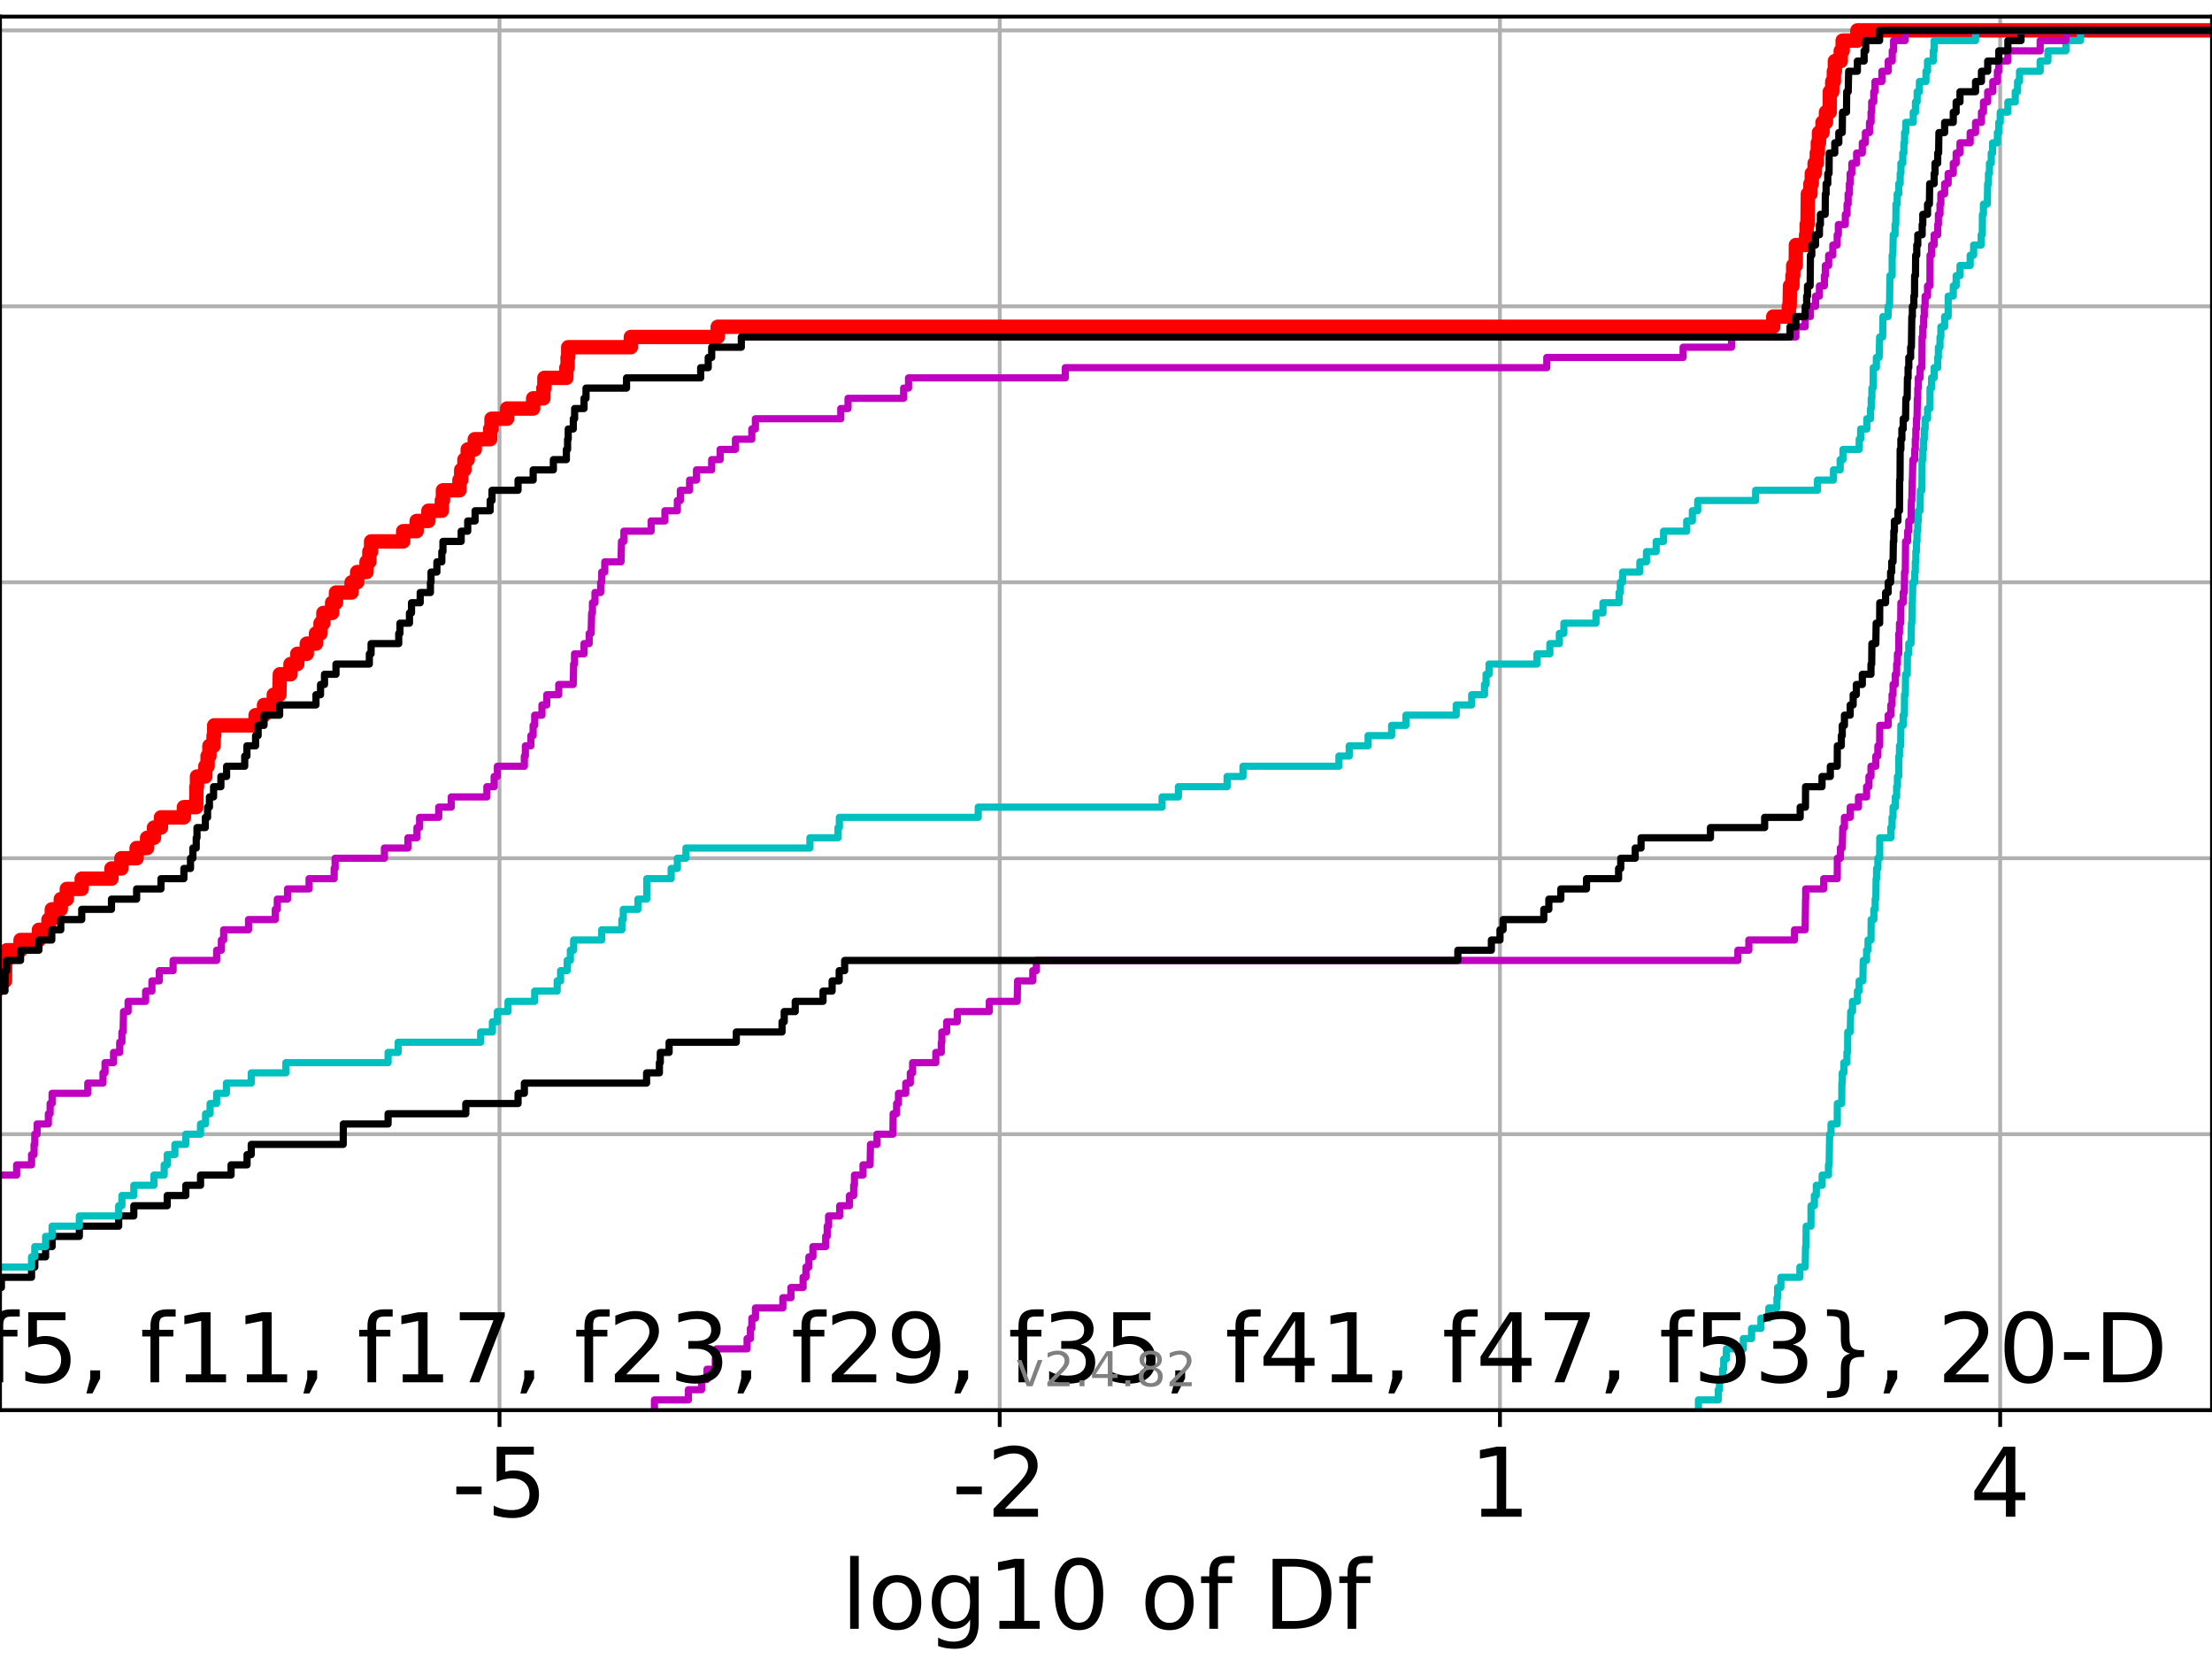 <?xml version="1.0" encoding="utf-8" standalone="no"?>
<!DOCTYPE svg PUBLIC "-//W3C//DTD SVG 1.1//EN"
  "http://www.w3.org/Graphics/SVG/1.1/DTD/svg11.dtd">
<!-- Created with matplotlib (https://matplotlib.org/) -->
<svg height="345.6pt" version="1.1" viewBox="0 0 460.8 345.6" width="460.8pt" xmlns="http://www.w3.org/2000/svg" xmlns:xlink="http://www.w3.org/1999/xlink">
 <defs>
  <style type="text/css">*{stroke-linecap:butt;stroke-linejoin:round;}</style>
 </defs>
 <g id="figure_1">
  <g id="patch_1">
   <path d="M 0 345.6 
L 460.8 345.6 
L 460.8 0 
L 0 0 
z
" style="fill:#ffffff;"/>
  </g>
  <g id="axes_1">
   <g id="patch_2">
    <path d="M 0 293.76 
L 460.8 293.76 
L 460.8 3.456 
L 0 3.456 
z
" style="fill:#ffffff;"/>
   </g>
   <g id="matplotlib.axis_1">
    <g id="xtick_1">
     <g id="line2d_1">
      <path clip-path="url(#pd266345eea)" d="M 104.055 293.76 
L 104.055 3.456 
" style="fill:none;stroke:#b0b0b0;stroke-linecap:square;stroke-width:0.8;"/>
     </g>
     <g id="line2d_2">
      <defs>
       <path d="M 0 0 
L 0 3.5 
" id="m2744ef67ac" style="stroke:#000000;stroke-width:0.8;"/>
      </defs>
      <g>
       <use style="stroke:#000000;stroke-width:0.8;" x="104.055" xlink:href="#m2744ef67ac" y="293.76"/>
      </g>
     </g>
     <g id="text_1">
      <!-- -5 -->
      <g transform="translate(94.085 315.957)scale(0.2 -0.2)">
       <defs>
        <path d="M 4.891 31.391 
L 31.203 31.391 
L 31.203 23.391 
L 4.891 23.391 
z
" id="DejaVuSans-45"/>
        <path d="M 10.797 72.906 
L 49.516 72.906 
L 49.516 64.594 
L 19.828 64.594 
L 19.828 46.734 
Q 21.969 47.469 24.109 47.828 
Q 26.266 48.188 28.422 48.188 
Q 40.625 48.188 47.75 41.5 
Q 54.891 34.812 54.891 23.391 
Q 54.891 11.625 47.562 5.094 
Q 40.234 -1.422 26.906 -1.422 
Q 22.312 -1.422 17.547 -0.641 
Q 12.797 0.141 7.719 1.703 
L 7.719 11.625 
Q 12.109 9.234 16.797 8.062 
Q 21.484 6.891 26.703 6.891 
Q 35.156 6.891 40.078 11.328 
Q 45.016 15.766 45.016 23.391 
Q 45.016 31 40.078 35.438 
Q 35.156 39.891 26.703 39.891 
Q 22.75 39.891 18.812 39.016 
Q 14.891 38.141 10.797 36.281 
z
" id="DejaVuSans-53"/>
       </defs>
       <use xlink:href="#DejaVuSans-45"/>
       <use x="36.084" xlink:href="#DejaVuSans-53"/>
      </g>
     </g>
    </g>
    <g id="xtick_2">
     <g id="line2d_3">
      <path clip-path="url(#pd266345eea)" d="M 208.261 293.76 
L 208.261 3.456 
" style="fill:none;stroke:#b0b0b0;stroke-linecap:square;stroke-width:0.8;"/>
     </g>
     <g id="line2d_4">
      <g>
       <use style="stroke:#000000;stroke-width:0.8;" x="208.261" xlink:href="#m2744ef67ac" y="293.76"/>
      </g>
     </g>
     <g id="text_2">
      <!-- -2 -->
      <g transform="translate(198.29 315.957)scale(0.2 -0.2)">
       <defs>
        <path d="M 19.188 8.297 
L 53.609 8.297 
L 53.609 0 
L 7.328 0 
L 7.328 8.297 
Q 12.938 14.109 22.625 23.891 
Q 32.328 33.688 34.812 36.531 
Q 39.547 41.844 41.422 45.531 
Q 43.312 49.219 43.312 52.781 
Q 43.312 58.594 39.234 62.25 
Q 35.156 65.922 28.609 65.922 
Q 23.969 65.922 18.812 64.312 
Q 13.672 62.703 7.812 59.422 
L 7.812 69.391 
Q 13.766 71.781 18.938 73 
Q 24.125 74.219 28.422 74.219 
Q 39.75 74.219 46.484 68.547 
Q 53.219 62.891 53.219 53.422 
Q 53.219 48.922 51.531 44.891 
Q 49.859 40.875 45.406 35.406 
Q 44.188 33.984 37.641 27.219 
Q 31.109 20.453 19.188 8.297 
z
" id="DejaVuSans-50"/>
       </defs>
       <use xlink:href="#DejaVuSans-45"/>
       <use x="36.084" xlink:href="#DejaVuSans-50"/>
      </g>
     </g>
    </g>
    <g id="xtick_3">
     <g id="line2d_5">
      <path clip-path="url(#pd266345eea)" d="M 312.466 293.76 
L 312.466 3.456 
" style="fill:none;stroke:#b0b0b0;stroke-linecap:square;stroke-width:0.8;"/>
     </g>
     <g id="line2d_6">
      <g>
       <use style="stroke:#000000;stroke-width:0.8;" x="312.466" xlink:href="#m2744ef67ac" y="293.76"/>
      </g>
     </g>
     <g id="text_3">
      <!-- 1 -->
      <g transform="translate(306.103 315.957)scale(0.2 -0.2)">
       <defs>
        <path d="M 12.406 8.297 
L 28.516 8.297 
L 28.516 63.922 
L 10.984 60.406 
L 10.984 69.391 
L 28.422 72.906 
L 38.281 72.906 
L 38.281 8.297 
L 54.391 8.297 
L 54.391 0 
L 12.406 0 
z
" id="DejaVuSans-49"/>
       </defs>
       <use xlink:href="#DejaVuSans-49"/>
      </g>
     </g>
    </g>
    <g id="xtick_4">
     <g id="line2d_7">
      <path clip-path="url(#pd266345eea)" d="M 416.671 293.76 
L 416.671 3.456 
" style="fill:none;stroke:#b0b0b0;stroke-linecap:square;stroke-width:0.8;"/>
     </g>
     <g id="line2d_8">
      <g>
       <use style="stroke:#000000;stroke-width:0.8;" x="416.671" xlink:href="#m2744ef67ac" y="293.76"/>
      </g>
     </g>
     <g id="text_4">
      <!-- 4 -->
      <g transform="translate(410.309 315.957)scale(0.2 -0.2)">
       <defs>
        <path d="M 37.797 64.312 
L 12.891 25.391 
L 37.797 25.391 
z
M 35.203 72.906 
L 47.609 72.906 
L 47.609 25.391 
L 58.016 25.391 
L 58.016 17.188 
L 47.609 17.188 
L 47.609 0 
L 37.797 0 
L 37.797 17.188 
L 4.891 17.188 
L 4.891 26.703 
z
" id="DejaVuSans-52"/>
       </defs>
       <use xlink:href="#DejaVuSans-52"/>
      </g>
     </g>
    </g>
    <g id="text_5">
     <!-- log10 of Df -->
     <g transform="translate(175.214 339.313)scale(0.2 -0.2)">
      <defs>
       <path d="M 9.422 75.984 
L 18.406 75.984 
L 18.406 0 
L 9.422 0 
z
" id="DejaVuSans-108"/>
       <path d="M 30.609 48.391 
Q 23.391 48.391 19.188 42.75 
Q 14.984 37.109 14.984 27.297 
Q 14.984 17.484 19.156 11.844 
Q 23.344 6.203 30.609 6.203 
Q 37.797 6.203 41.984 11.859 
Q 46.188 17.531 46.188 27.297 
Q 46.188 37.016 41.984 42.703 
Q 37.797 48.391 30.609 48.391 
z
M 30.609 56 
Q 42.328 56 49.016 48.375 
Q 55.719 40.766 55.719 27.297 
Q 55.719 13.875 49.016 6.219 
Q 42.328 -1.422 30.609 -1.422 
Q 18.844 -1.422 12.172 6.219 
Q 5.516 13.875 5.516 27.297 
Q 5.516 40.766 12.172 48.375 
Q 18.844 56 30.609 56 
z
" id="DejaVuSans-111"/>
       <path d="M 45.406 27.984 
Q 45.406 37.75 41.375 43.109 
Q 37.359 48.484 30.078 48.484 
Q 22.859 48.484 18.828 43.109 
Q 14.797 37.75 14.797 27.984 
Q 14.797 18.266 18.828 12.891 
Q 22.859 7.516 30.078 7.516 
Q 37.359 7.516 41.375 12.891 
Q 45.406 18.266 45.406 27.984 
z
M 54.391 6.781 
Q 54.391 -7.172 48.188 -13.984 
Q 42 -20.797 29.203 -20.797 
Q 24.469 -20.797 20.266 -20.094 
Q 16.062 -19.391 12.109 -17.922 
L 12.109 -9.188 
Q 16.062 -11.328 19.922 -12.344 
Q 23.781 -13.375 27.781 -13.375 
Q 36.625 -13.375 41.016 -8.766 
Q 45.406 -4.156 45.406 5.172 
L 45.406 9.625 
Q 42.625 4.781 38.281 2.391 
Q 33.938 0 27.875 0 
Q 17.828 0 11.672 7.656 
Q 5.516 15.328 5.516 27.984 
Q 5.516 40.672 11.672 48.328 
Q 17.828 56 27.875 56 
Q 33.938 56 38.281 53.609 
Q 42.625 51.219 45.406 46.391 
L 45.406 54.688 
L 54.391 54.688 
z
" id="DejaVuSans-103"/>
       <path d="M 31.781 66.406 
Q 24.172 66.406 20.328 58.906 
Q 16.5 51.422 16.5 36.375 
Q 16.5 21.391 20.328 13.891 
Q 24.172 6.391 31.781 6.391 
Q 39.453 6.391 43.281 13.891 
Q 47.125 21.391 47.125 36.375 
Q 47.125 51.422 43.281 58.906 
Q 39.453 66.406 31.781 66.406 
z
M 31.781 74.219 
Q 44.047 74.219 50.516 64.516 
Q 56.984 54.828 56.984 36.375 
Q 56.984 17.969 50.516 8.266 
Q 44.047 -1.422 31.781 -1.422 
Q 19.531 -1.422 13.062 8.266 
Q 6.594 17.969 6.594 36.375 
Q 6.594 54.828 13.062 64.516 
Q 19.531 74.219 31.781 74.219 
z
" id="DejaVuSans-48"/>
       <path id="DejaVuSans-32"/>
       <path d="M 37.109 75.984 
L 37.109 68.5 
L 28.516 68.5 
Q 23.688 68.5 21.797 66.547 
Q 19.922 64.594 19.922 59.516 
L 19.922 54.688 
L 34.719 54.688 
L 34.719 47.703 
L 19.922 47.703 
L 19.922 0 
L 10.891 0 
L 10.891 47.703 
L 2.297 47.703 
L 2.297 54.688 
L 10.891 54.688 
L 10.891 58.5 
Q 10.891 67.625 15.141 71.797 
Q 19.391 75.984 28.609 75.984 
z
" id="DejaVuSans-102"/>
       <path d="M 19.672 64.797 
L 19.672 8.109 
L 31.594 8.109 
Q 46.688 8.109 53.688 14.938 
Q 60.688 21.781 60.688 36.531 
Q 60.688 51.172 53.688 57.984 
Q 46.688 64.797 31.594 64.797 
z
M 9.812 72.906 
L 30.078 72.906 
Q 51.266 72.906 61.172 64.094 
Q 71.094 55.281 71.094 36.531 
Q 71.094 17.672 61.125 8.828 
Q 51.172 0 30.078 0 
L 9.812 0 
z
" id="DejaVuSans-68"/>
      </defs>
      <use xlink:href="#DejaVuSans-108"/>
      <use x="27.783" xlink:href="#DejaVuSans-111"/>
      <use x="88.965" xlink:href="#DejaVuSans-103"/>
      <use x="152.441" xlink:href="#DejaVuSans-49"/>
      <use x="216.064" xlink:href="#DejaVuSans-48"/>
      <use x="279.688" xlink:href="#DejaVuSans-32"/>
      <use x="311.475" xlink:href="#DejaVuSans-111"/>
      <use x="372.656" xlink:href="#DejaVuSans-102"/>
      <use x="407.861" xlink:href="#DejaVuSans-32"/>
      <use x="439.648" xlink:href="#DejaVuSans-68"/>
      <use x="516.65" xlink:href="#DejaVuSans-102"/>
     </g>
    </g>
   </g>
   <g id="matplotlib.axis_2">
    <g id="ytick_1">
     <g id="line2d_9">
      <path clip-path="url(#pd266345eea)" d="M 0 293.76 
L 460.8 293.76 
" style="fill:none;stroke:#b0b0b0;stroke-linecap:square;stroke-width:0.8;"/>
     </g>
     <g id="line2d_10">
      <defs>
       <path d="M 0 0 
L -3.5 0 
" id="m5ca400921c" style="stroke:#000000;stroke-width:0.8;"/>
      </defs>
      <g>
       <use style="stroke:#000000;stroke-width:0.8;" x="0" xlink:href="#m5ca400921c" y="293.76"/>
      </g>
     </g>
    </g>
    <g id="ytick_2">
     <g id="line2d_11">
      <path clip-path="url(#pd266345eea)" d="M 0 236.274 
L 460.8 236.274 
" style="fill:none;stroke:#b0b0b0;stroke-linecap:square;stroke-width:0.8;"/>
     </g>
     <g id="line2d_12">
      <g>
       <use style="stroke:#000000;stroke-width:0.8;" x="0" xlink:href="#m5ca400921c" y="236.274"/>
      </g>
     </g>
    </g>
    <g id="ytick_3">
     <g id="line2d_13">
      <path clip-path="url(#pd266345eea)" d="M 0 178.788 
L 460.8 178.788 
" style="fill:none;stroke:#b0b0b0;stroke-linecap:square;stroke-width:0.8;"/>
     </g>
     <g id="line2d_14">
      <g>
       <use style="stroke:#000000;stroke-width:0.8;" x="0" xlink:href="#m5ca400921c" y="178.788"/>
      </g>
     </g>
    </g>
    <g id="ytick_4">
     <g id="line2d_15">
      <path clip-path="url(#pd266345eea)" d="M 0 121.302 
L 460.8 121.302 
" style="fill:none;stroke:#b0b0b0;stroke-linecap:square;stroke-width:0.8;"/>
     </g>
     <g id="line2d_16">
      <g>
       <use style="stroke:#000000;stroke-width:0.8;" x="0" xlink:href="#m5ca400921c" y="121.302"/>
      </g>
     </g>
    </g>
    <g id="ytick_5">
     <g id="line2d_17">
      <path clip-path="url(#pd266345eea)" d="M 0 63.816 
L 460.8 63.816 
" style="fill:none;stroke:#b0b0b0;stroke-linecap:square;stroke-width:0.8;"/>
     </g>
     <g id="line2d_18">
      <g>
       <use style="stroke:#000000;stroke-width:0.8;" x="0" xlink:href="#m5ca400921c" y="63.816"/>
      </g>
     </g>
    </g>
    <g id="ytick_6">
     <g id="line2d_19">
      <path clip-path="url(#pd266345eea)" d="M 0 6.33 
L 460.8 6.33 
" style="fill:none;stroke:#b0b0b0;stroke-linecap:square;stroke-width:0.8;"/>
     </g>
     <g id="line2d_20">
      <g>
       <use style="stroke:#000000;stroke-width:0.8;" x="0" xlink:href="#m5ca400921c" y="6.33"/>
      </g>
     </g>
    </g>
   </g>
   <g id="line2d_21">
    <path clip-path="url(#pd266345eea)" d="M -1 206.467 
L -0.759 206.467 
L -0.759 204.337 
L 1.037 204.337 
L 1.087 200.079 
L 1.412 200.079 
L 1.412 197.95 
L 4.282 197.95 
L 4.282 195.821 
L 8.111 195.821 
L 8.111 193.692 
L 10.102 193.692 
L 10.102 191.563 
L 10.789 191.563 
L 10.789 189.434 
L 12.661 189.434 
L 12.661 187.305 
L 13.921 187.305 
L 13.921 185.175 
L 17.026 185.175 
L 17.026 183.046 
L 23.225 183.046 
L 23.225 180.917 
L 25.285 180.917 
L 25.285 178.788 
L 28.46 178.788 
L 28.46 176.659 
L 30.647 176.659 
L 30.647 174.53 
L 32.074 174.53 
L 32.074 172.401 
L 33.537 172.401 
L 33.537 170.272 
L 38.307 170.272 
L 38.307 168.143 
L 40.879 168.143 
L 40.918 163.884 
L 41.037 163.884 
L 41.037 161.755 
L 42.771 161.755 
L 42.771 159.626 
L 43.243 159.626 
L 43.243 157.497 
L 43.628 157.497 
L 43.628 155.368 
L 44.492 155.368 
L 44.492 153.239 
L 44.623 153.239 
L 44.623 151.11 
L 53.242 151.11 
L 53.242 148.981 
L 55.005 148.981 
L 55.005 146.851 
L 57.032 146.851 
L 57.032 144.722 
L 58.205 144.722 
L 58.295 140.464 
L 60.515 140.464 
L 60.515 138.335 
L 61.929 138.335 
L 61.929 136.206 
L 63.907 136.206 
L 63.907 134.077 
L 65.824 134.077 
L 65.824 131.948 
L 66.774 131.948 
L 66.774 129.819 
L 67.364 129.819 
L 67.364 127.69 
L 69.186 127.69 
L 69.186 125.56 
L 69.992 125.56 
L 69.992 123.431 
L 73.242 123.431 
L 73.242 121.302 
L 74.406 121.302 
L 74.406 119.173 
L 76.355 119.173 
L 76.355 117.044 
L 76.942 117.044 
L 76.942 114.915 
L 77.304 114.915 
L 77.304 112.786 
L 83.989 112.786 
L 83.989 110.657 
L 86.795 110.657 
L 86.795 108.528 
L 89.243 108.528 
L 89.243 106.398 
L 92.041 106.398 
L 92.041 104.269 
L 92.274 104.269 
L 92.274 102.14 
L 95.706 102.14 
L 95.706 100.011 
L 96.073 100.011 
L 96.073 97.882 
L 96.746 97.882 
L 96.746 95.753 
L 97.434 95.753 
L 97.434 93.624 
L 98.903 93.624 
L 98.903 91.495 
L 102.111 91.495 
L 102.111 89.366 
L 102.388 89.366 
L 102.388 87.236 
L 105.631 87.236 
L 105.631 85.107 
L 111.069 85.107 
L 111.069 82.978 
L 113.2 82.978 
L 113.2 80.849 
L 113.405 80.849 
L 113.405 78.72 
L 117.986 78.72 
L 117.986 76.591 
L 118.24 76.591 
L 118.24 74.462 
L 118.373 74.462 
L 118.373 72.333 
L 131.421 72.333 
L 131.421 70.204 
L 149.522 70.204 
L 149.522 68.074 
L 369.405 68.074 
L 369.405 65.945 
L 372.65 65.945 
L 372.65 63.816 
L 372.814 63.816 
L 372.888 59.558 
L 373.402 59.558 
L 373.402 57.429 
L 373.558 57.429 
L 373.558 55.3 
L 374.09 55.3 
L 374.119 51.042 
L 376.241 51.042 
L 376.241 48.912 
L 376.364 48.912 
L 376.364 46.783 
L 376.538 46.783 
L 376.613 40.396 
L 377.149 40.396 
L 377.149 38.267 
L 377.428 38.267 
L 377.428 36.138 
L 378.02 36.138 
L 378.02 34.009 
L 378.471 34.009 
L 378.471 31.88 
L 378.687 31.88 
L 378.687 29.75 
L 378.926 29.75 
L 378.926 27.621 
L 379.661 27.621 
L 379.661 25.492 
L 380.383 25.492 
L 380.383 23.363 
L 381.156 23.363 
L 381.185 19.105 
L 381.694 19.105 
L 381.694 16.976 
L 382.029 16.976 
L 382.029 14.847 
L 382.243 14.847 
L 382.243 12.718 
L 383.461 12.718 
L 383.461 10.589 
L 383.86 10.589 
L 383.86 8.459 
L 386.927 8.459 
L 386.927 6.33 
L 386.927 6.33 
L 460.8 6.33 
L 460.8 6.33 
" style="fill:none;stroke:#ff0000;stroke-linecap:square;stroke-width:3;"/>
   </g>
   <g id="line2d_22">
    <path clip-path="url(#pd266345eea)" d="M 353.818 293.76 
L 353.818 291.631 
L 357.953 291.631 
L 357.953 289.502 
L 358.208 289.502 
L 358.208 287.373 
L 358.85 287.373 
L 358.85 285.244 
L 359.083 285.244 
L 359.083 283.114 
L 359.632 283.114 
L 359.632 280.985 
L 363.171 280.985 
L 363.171 278.856 
L 364.893 278.856 
L 364.893 276.727 
L 366.836 276.727 
L 366.836 274.598 
L 368.476 274.598 
L 368.476 272.469 
L 370.171 272.469 
L 370.171 270.34 
L 370.314 270.34 
L 370.314 268.211 
L 370.988 268.211 
L 370.988 266.082 
L 374.951 266.082 
L 374.951 263.952 
L 376.048 263.952 
L 376.132 259.694 
L 376.213 259.694 
L 376.261 255.436 
L 377.251 255.436 
L 377.276 251.178 
L 377.966 251.178 
L 377.966 249.049 
L 378.372 249.049 
L 378.372 246.92 
L 379.587 246.92 
L 379.587 244.79 
L 380.905 244.79 
L 380.905 242.661 
L 381.04 242.661 
L 381.147 236.274 
L 381.439 236.274 
L 381.439 234.145 
L 382.732 234.145 
L 382.755 229.887 
L 383.663 229.887 
L 383.696 225.629 
L 383.776 225.629 
L 383.776 223.499 
L 384.112 223.499 
L 384.112 221.37 
L 384.748 221.37 
L 384.748 219.241 
L 384.893 219.241 
L 384.922 214.983 
L 385.432 214.983 
L 385.54 210.725 
L 385.91 210.725 
L 385.91 208.596 
L 386.933 208.596 
L 386.933 206.467 
L 387.291 206.467 
L 387.291 204.337 
L 388.067 204.337 
L 388.148 200.079 
L 388.844 200.079 
L 388.844 197.95 
L 389.143 197.95 
L 389.143 195.821 
L 389.762 195.821 
L 389.796 191.563 
L 390.357 191.563 
L 390.357 189.434 
L 390.632 189.434 
L 390.632 187.305 
L 390.769 187.305 
L 390.836 183.046 
L 390.926 183.046 
L 390.926 180.917 
L 391.195 180.917 
L 391.195 178.788 
L 391.567 178.788 
L 391.591 174.53 
L 393.894 174.53 
L 393.894 172.401 
L 394.152 172.401 
L 394.152 170.272 
L 394.358 170.272 
L 394.358 168.143 
L 394.83 168.143 
L 394.83 166.013 
L 395.107 166.013 
L 395.107 163.884 
L 395.269 163.884 
L 395.269 161.755 
L 395.534 161.755 
L 395.566 157.497 
L 395.699 157.497 
L 395.699 155.368 
L 395.953 155.368 
L 395.991 151.11 
L 396.462 151.11 
L 396.462 148.981 
L 396.715 148.981 
L 396.751 144.722 
L 396.907 144.722 
L 396.965 140.464 
L 397.318 140.464 
L 397.353 136.206 
L 397.628 136.206 
L 397.628 134.077 
L 398.097 134.077 
L 398.178 129.819 
L 398.266 129.819 
L 398.346 125.56 
L 398.382 125.56 
L 398.492 121.302 
L 398.875 121.302 
L 398.875 119.173 
L 398.995 119.173 
L 398.995 117.044 
L 399.107 117.044 
L 399.107 114.915 
L 399.235 114.915 
L 399.235 112.786 
L 399.351 112.786 
L 399.351 110.657 
L 399.509 110.657 
L 399.509 108.528 
L 399.626 108.528 
L 399.626 106.398 
L 399.986 106.398 
L 400.047 102.14 
L 400.368 102.14 
L 400.404 95.753 
L 400.553 95.753 
L 400.553 93.624 
L 400.738 93.624 
L 400.738 91.495 
L 400.868 91.495 
L 400.868 89.366 
L 401.04 89.366 
L 401.04 87.236 
L 401.544 87.236 
L 401.544 85.107 
L 402.036 85.107 
L 402.063 80.849 
L 402.378 80.849 
L 402.378 78.72 
L 402.921 78.72 
L 402.921 76.591 
L 403.658 76.591 
L 403.658 74.462 
L 403.806 74.462 
L 403.806 72.333 
L 404.14 72.333 
L 404.14 70.204 
L 404.323 70.204 
L 404.323 68.074 
L 405.104 68.074 
L 405.104 65.945 
L 405.835 65.945 
L 405.847 61.687 
L 406.904 61.687 
L 406.904 59.558 
L 407.501 59.558 
L 407.501 57.429 
L 408.303 57.429 
L 408.303 55.3 
L 410.429 55.3 
L 410.429 53.171 
L 411.144 53.171 
L 411.144 51.042 
L 412.711 51.042 
L 412.711 48.912 
L 412.943 48.912 
L 412.975 44.654 
L 413.181 44.654 
L 413.181 42.525 
L 413.988 42.525 
L 414.074 38.267 
L 414.231 38.267 
L 414.231 36.138 
L 414.441 36.138 
L 414.441 34.009 
L 414.813 34.009 
L 414.813 31.88 
L 415.096 31.88 
L 415.096 29.75 
L 416.089 29.75 
L 416.089 27.621 
L 416.386 27.621 
L 416.386 25.492 
L 416.691 25.492 
L 416.691 23.363 
L 418.277 23.363 
L 418.277 21.234 
L 419.814 21.234 
L 419.814 19.105 
L 420.302 19.105 
L 420.302 16.976 
L 420.706 16.976 
L 420.706 14.847 
L 425.005 14.847 
L 425.005 12.718 
L 426.621 12.718 
L 426.621 10.589 
L 430.362 10.589 
L 430.362 8.459 
L 433.411 8.459 
L 433.411 6.33 
L 433.411 6.33 
L 460.8 6.33 
L 460.8 6.33 
" style="fill:none;stroke:#00bfbf;stroke-linecap:square;stroke-width:1.5;"/>
   </g>
   <g id="line2d_23">
    <path clip-path="url(#pd266345eea)" d="M 136.338 293.76 
L 136.338 291.631 
L 143.407 291.631 
L 143.407 289.502 
L 146.156 289.502 
L 146.156 287.373 
L 147.276 287.373 
L 147.276 285.244 
L 149.009 285.244 
L 149.009 283.114 
L 149.258 283.114 
L 149.258 280.985 
L 155.634 280.985 
L 155.634 278.856 
L 156.33 278.856 
L 156.33 276.727 
L 156.622 276.727 
L 156.622 274.598 
L 157.379 274.598 
L 157.379 272.469 
L 163.08 272.469 
L 163.08 270.34 
L 164.773 270.34 
L 164.773 268.211 
L 167.299 268.211 
L 167.299 266.082 
L 167.892 266.082 
L 167.892 263.952 
L 168.507 263.952 
L 168.507 261.823 
L 169.346 261.823 
L 169.346 259.694 
L 172.004 259.694 
L 172.004 257.565 
L 172.321 257.565 
L 172.321 255.436 
L 172.613 255.436 
L 172.613 253.307 
L 174.927 253.307 
L 174.927 251.178 
L 176.966 251.178 
L 176.966 249.049 
L 177.837 249.049 
L 177.837 246.92 
L 177.999 246.92 
L 177.999 244.79 
L 179.781 244.79 
L 179.781 242.661 
L 181.254 242.661 
L 181.341 238.403 
L 182.689 238.403 
L 182.689 236.274 
L 186.009 236.274 
L 186.056 232.016 
L 186.78 232.016 
L 186.78 229.887 
L 187.165 229.887 
L 187.165 227.758 
L 188.688 227.758 
L 188.688 225.629 
L 189.637 225.629 
L 189.637 223.499 
L 190.116 223.499 
L 190.116 221.37 
L 194.953 221.37 
L 194.953 219.241 
L 196.092 219.241 
L 196.092 217.112 
L 196.206 217.112 
L 196.206 214.983 
L 197.207 214.983 
L 197.207 212.854 
L 199.418 212.854 
L 199.418 210.725 
L 206.089 210.725 
L 206.089 208.596 
L 211.904 208.596 
L 211.983 204.337 
L 215.146 204.337 
L 215.146 202.208 
L 215.886 202.208 
L 215.886 200.079 
L 362.034 200.079 
L 362.034 197.95 
L 364.319 197.95 
L 364.319 195.821 
L 373.834 195.821 
L 373.834 193.692 
L 376.037 193.692 
L 376.132 187.305 
L 376.159 187.305 
L 376.159 185.175 
L 379.911 185.175 
L 379.911 183.046 
L 382.732 183.046 
L 382.755 178.788 
L 383.395 178.788 
L 383.395 176.659 
L 383.776 176.659 
L 383.886 172.401 
L 384.232 172.401 
L 384.232 170.272 
L 385.432 170.272 
L 385.432 168.143 
L 387.158 168.143 
L 387.158 166.013 
L 388.844 166.013 
L 388.844 163.884 
L 389.337 163.884 
L 389.337 161.755 
L 389.762 161.755 
L 389.762 159.626 
L 390.769 159.626 
L 390.769 157.497 
L 391.195 157.497 
L 391.195 155.368 
L 391.567 155.368 
L 391.591 151.11 
L 393.345 151.11 
L 393.345 148.981 
L 393.894 148.981 
L 393.894 146.851 
L 394.152 146.851 
L 394.152 144.722 
L 394.358 144.722 
L 394.358 142.593 
L 394.83 142.593 
L 394.83 140.464 
L 395.107 140.464 
L 395.107 138.335 
L 395.269 138.335 
L 395.269 136.206 
L 395.534 136.206 
L 395.566 131.948 
L 395.699 131.948 
L 395.699 129.819 
L 395.953 129.819 
L 395.991 125.56 
L 396.462 125.56 
L 396.462 123.431 
L 396.715 123.431 
L 396.751 119.173 
L 396.907 119.173 
L 396.965 112.786 
L 397.399 112.786 
L 397.399 110.657 
L 397.628 110.657 
L 397.628 108.528 
L 398.097 108.528 
L 398.178 104.269 
L 398.266 104.269 
L 398.346 100.011 
L 398.382 100.011 
L 398.492 95.753 
L 398.875 95.753 
L 398.875 93.624 
L 398.995 93.624 
L 398.995 91.495 
L 399.107 91.495 
L 399.107 89.366 
L 399.235 89.366 
L 399.235 87.236 
L 399.351 87.236 
L 399.423 82.978 
L 399.509 82.978 
L 399.509 80.849 
L 399.626 80.849 
L 399.626 78.72 
L 399.986 78.72 
L 399.986 76.591 
L 400.368 76.591 
L 400.404 70.204 
L 400.553 70.204 
L 400.553 68.074 
L 400.738 68.074 
L 400.738 65.945 
L 400.868 65.945 
L 400.868 63.816 
L 401.04 63.816 
L 401.04 61.687 
L 401.544 61.687 
L 401.544 59.558 
L 402.036 59.558 
L 402.063 53.171 
L 402.378 53.171 
L 402.378 51.042 
L 402.921 51.042 
L 402.921 48.912 
L 403.658 48.912 
L 403.658 46.783 
L 403.806 46.783 
L 403.806 44.654 
L 404.14 44.654 
L 404.14 42.525 
L 404.323 42.525 
L 404.323 40.396 
L 405.104 40.396 
L 405.104 38.267 
L 405.835 38.267 
L 405.835 36.138 
L 406.904 36.138 
L 406.904 34.009 
L 407.501 34.009 
L 407.501 31.88 
L 408.303 31.88 
L 408.303 29.75 
L 410.429 29.75 
L 410.429 27.621 
L 411.545 27.621 
L 411.545 25.492 
L 412.774 25.492 
L 412.774 23.363 
L 413.191 23.363 
L 413.191 21.234 
L 414.074 21.234 
L 414.074 19.105 
L 415.139 19.105 
L 415.139 16.976 
L 416.089 16.976 
L 416.089 14.847 
L 416.386 14.847 
L 416.386 12.718 
L 418.277 12.718 
L 418.277 10.589 
L 425.005 10.589 
L 425.005 8.459 
L 430.362 8.459 
L 430.362 6.33 
L 430.362 6.33 
L 460.8 6.33 
L 460.8 6.33 
" style="fill:none;stroke:#bf00bf;stroke-linecap:square;stroke-width:1.5;"/>
   </g>
   <g id="line2d_24">
    <path clip-path="url(#pd266345eea)" d="M -1 270.34 
L -0.369 270.34 
L -0.369 268.211 
L 0.295 268.211 
L 0.295 266.082 
L 6.573 266.082 
L 6.573 263.952 
L 7.249 263.952 
L 7.249 261.823 
L 9.502 261.823 
L 9.502 259.694 
L 10.854 259.694 
L 10.854 257.565 
L 16.533 257.565 
L 16.533 255.436 
L 24.722 255.436 
L 24.722 253.307 
L 27.875 253.307 
L 27.875 251.178 
L 34.838 251.178 
L 34.838 249.049 
L 38.706 249.049 
L 38.706 246.92 
L 41.775 246.92 
L 41.775 244.79 
L 48.136 244.79 
L 48.136 242.661 
L 51.467 242.661 
L 51.467 240.532 
L 52.337 240.532 
L 52.337 238.403 
L 71.495 238.403 
L 71.524 234.145 
L 80.845 234.145 
L 80.845 232.016 
L 97.037 232.016 
L 97.037 229.887 
L 107.924 229.887 
L 107.924 227.758 
L 109.238 227.758 
L 109.238 225.629 
L 134.698 225.629 
L 134.698 223.499 
L 137.365 223.499 
L 137.365 221.37 
L 137.553 221.37 
L 137.553 219.241 
L 139.389 219.241 
L 139.389 217.112 
L 153.386 217.112 
L 153.386 214.983 
L 162.915 214.983 
L 162.915 212.854 
L 163.37 212.854 
L 163.37 210.725 
L 165.662 210.725 
L 165.662 208.596 
L 171.45 208.596 
L 171.45 206.467 
L 173.346 206.467 
L 173.346 204.337 
L 174.818 204.337 
L 174.818 202.208 
L 175.955 202.208 
L 175.955 200.079 
L 303.696 200.079 
L 303.696 197.95 
L 310.681 197.95 
L 310.681 195.821 
L 312.474 195.821 
L 312.474 193.692 
L 313.12 193.692 
L 313.12 191.563 
L 321.602 191.563 
L 321.602 189.434 
L 322.652 189.434 
L 322.652 187.305 
L 325.152 187.305 
L 325.152 185.175 
L 330.499 185.175 
L 330.499 183.046 
L 337.179 183.046 
L 337.179 180.917 
L 337.632 180.917 
L 337.632 178.788 
L 340.642 178.788 
L 340.642 176.659 
L 341.863 176.659 
L 341.863 174.53 
L 356.32 174.53 
L 356.32 172.401 
L 367.609 172.401 
L 367.609 170.272 
L 375.011 170.272 
L 375.011 168.143 
L 376.112 168.143 
L 376.132 163.884 
L 379.559 163.884 
L 379.559 161.755 
L 381.292 161.755 
L 381.292 159.626 
L 382.732 159.626 
L 382.755 155.368 
L 383.581 155.368 
L 383.581 153.239 
L 383.776 153.239 
L 383.776 151.11 
L 384.232 151.11 
L 384.232 148.981 
L 385.432 148.981 
L 385.432 146.851 
L 386.048 146.851 
L 386.048 144.722 
L 386.709 144.722 
L 386.709 142.593 
L 387.955 142.593 
L 387.955 140.464 
L 389.762 140.464 
L 389.762 138.335 
L 389.91 138.335 
L 389.952 134.077 
L 390.769 134.077 
L 390.84 129.819 
L 391.567 129.819 
L 391.591 125.56 
L 392.803 125.56 
L 392.803 123.431 
L 393.345 123.431 
L 393.345 121.302 
L 393.85 121.302 
L 393.85 119.173 
L 394.08 119.173 
L 394.08 117.044 
L 394.358 117.044 
L 394.426 112.786 
L 394.513 112.786 
L 394.513 110.657 
L 394.64 110.657 
L 394.64 108.528 
L 395.375 108.528 
L 395.375 106.398 
L 395.699 106.398 
L 395.728 100.011 
L 395.812 100.011 
L 395.843 93.624 
L 395.991 93.624 
L 395.991 91.495 
L 396.199 91.495 
L 396.199 89.366 
L 396.47 89.366 
L 396.47 87.236 
L 396.965 87.236 
L 397.028 82.978 
L 397.297 82.978 
L 397.358 78.72 
L 397.491 78.72 
L 397.491 76.591 
L 397.639 76.591 
L 397.639 74.462 
L 398.02 74.462 
L 398.02 72.333 
L 398.178 72.333 
L 398.266 65.945 
L 398.382 65.945 
L 398.382 63.816 
L 398.69 63.816 
L 398.69 61.687 
L 398.826 61.687 
L 398.854 57.429 
L 399.03 57.429 
L 399.069 53.171 
L 399.299 53.171 
L 399.299 51.042 
L 399.509 51.042 
L 399.509 48.912 
L 400.425 48.912 
L 400.425 46.783 
L 400.553 46.783 
L 400.553 44.654 
L 401.544 44.654 
L 401.544 42.525 
L 401.929 42.525 
L 401.991 38.267 
L 402.921 38.267 
L 402.921 36.138 
L 403.098 36.138 
L 403.098 34.009 
L 403.658 34.009 
L 403.658 31.88 
L 403.851 31.88 
L 403.913 27.621 
L 405.104 27.621 
L 405.104 25.492 
L 406.904 25.492 
L 406.904 23.363 
L 407.501 23.363 
L 407.501 21.234 
L 408.303 21.234 
L 408.303 19.105 
L 411.545 19.105 
L 411.545 16.976 
L 412.774 16.976 
L 412.774 14.847 
L 414.074 14.847 
L 414.074 12.718 
L 416.386 12.718 
L 416.386 10.589 
L 418.277 10.589 
L 418.277 8.459 
L 421.023 8.459 
L 421.023 6.33 
L 421.023 6.33 
L 460.8 6.33 
L 460.8 6.33 
" style="fill:none;stroke:#000000;stroke-linecap:square;stroke-width:1.5;"/>
   </g>
   <g id="line2d_25">
    <path clip-path="url(#pd266345eea)" d="M -1 266.082 
L -0.369 266.082 
L -0.369 263.952 
L 6.573 263.952 
L 6.573 261.823 
L 7.249 261.823 
L 7.249 259.694 
L 9.502 259.694 
L 9.502 257.565 
L 10.854 257.565 
L 10.854 255.436 
L 16.533 255.436 
L 16.533 253.307 
L 24.722 253.307 
L 24.722 251.178 
L 25.397 251.178 
L 25.397 249.049 
L 27.875 249.049 
L 27.875 246.92 
L 32.057 246.92 
L 32.057 244.79 
L 34.204 244.79 
L 34.204 242.661 
L 34.838 242.661 
L 34.838 240.532 
L 36.437 240.532 
L 36.437 238.403 
L 38.706 238.403 
L 38.706 236.274 
L 41.775 236.274 
L 41.775 234.145 
L 42.825 234.145 
L 42.825 232.016 
L 43.769 232.016 
L 43.769 229.887 
L 45.13 229.887 
L 45.13 227.758 
L 47.167 227.758 
L 47.167 225.629 
L 52.337 225.629 
L 52.337 223.499 
L 59.558 223.499 
L 59.558 221.37 
L 80.845 221.37 
L 80.845 219.241 
L 82.946 219.241 
L 82.946 217.112 
L 100.132 217.112 
L 100.132 214.983 
L 102.578 214.983 
L 102.578 212.854 
L 103.616 212.854 
L 103.616 210.725 
L 105.832 210.725 
L 105.832 208.596 
L 111.387 208.596 
L 111.387 206.467 
L 116.071 206.467 
L 116.071 204.337 
L 116.784 204.337 
L 116.784 202.208 
L 118.15 202.208 
L 118.15 200.079 
L 118.816 200.079 
L 118.816 197.95 
L 119.5 197.95 
L 119.5 195.821 
L 125.354 195.821 
L 125.354 193.692 
L 129.548 193.692 
L 129.548 191.563 
L 129.842 191.563 
L 129.842 189.434 
L 132.898 189.434 
L 132.898 187.305 
L 134.727 187.305 
L 134.746 183.046 
L 139.815 183.046 
L 139.815 180.917 
L 141.105 180.917 
L 141.105 178.788 
L 142.895 178.788 
L 142.895 176.659 
L 168.723 176.659 
L 168.723 174.53 
L 174.574 174.53 
L 174.574 172.401 
L 174.856 172.401 
L 174.856 170.272 
L 203.785 170.272 
L 203.785 168.143 
L 242.085 168.143 
L 242.085 166.013 
L 245.484 166.013 
L 245.484 163.884 
L 255.632 163.884 
L 255.632 161.755 
L 258.941 161.755 
L 258.941 159.626 
L 278.922 159.626 
L 278.922 157.497 
L 281.067 157.497 
L 281.067 155.368 
L 285.001 155.368 
L 285.001 153.239 
L 289.903 153.239 
L 289.903 151.11 
L 292.878 151.11 
L 292.878 148.981 
L 303.36 148.981 
L 303.36 146.851 
L 306.582 146.851 
L 306.582 144.722 
L 309.247 144.722 
L 309.247 142.593 
L 309.576 142.593 
L 309.576 140.464 
L 310.188 140.464 
L 310.188 138.335 
L 320.185 138.335 
L 320.185 136.206 
L 322.865 136.206 
L 322.865 134.077 
L 324.847 134.077 
L 324.847 131.948 
L 325.783 131.948 
L 325.783 129.819 
L 332.476 129.819 
L 332.476 127.69 
L 333.931 127.69 
L 333.931 125.56 
L 337.292 125.56 
L 337.292 123.431 
L 337.551 123.431 
L 337.551 121.302 
L 338.019 121.302 
L 338.019 119.173 
L 341.614 119.173 
L 341.614 117.044 
L 342.989 117.044 
L 342.989 114.915 
L 345.011 114.915 
L 345.011 112.786 
L 346.556 112.786 
L 346.556 110.657 
L 351.375 110.657 
L 351.375 108.528 
L 352.555 108.528 
L 352.555 106.398 
L 353.662 106.398 
L 353.662 104.269 
L 365.734 104.269 
L 365.734 102.14 
L 378.611 102.14 
L 378.611 100.011 
L 381.945 100.011 
L 381.945 97.882 
L 383.341 97.882 
L 383.341 95.753 
L 383.922 95.753 
L 383.922 93.624 
L 387.306 93.624 
L 387.306 91.495 
L 387.606 91.495 
L 387.606 89.366 
L 388.89 89.366 
L 388.89 87.236 
L 389.667 87.236 
L 389.667 85.107 
L 389.811 85.107 
L 389.811 82.978 
L 389.952 82.978 
L 389.952 80.849 
L 390.193 80.849 
L 390.234 76.591 
L 390.882 76.591 
L 390.882 74.462 
L 391.464 74.462 
L 391.567 70.204 
L 392.187 70.204 
L 392.259 65.945 
L 393.324 65.945 
L 393.324 63.816 
L 393.624 63.816 
L 393.703 57.429 
L 394.17 57.429 
L 394.173 53.171 
L 394.309 53.171 
L 394.399 48.912 
L 394.776 48.912 
L 394.776 46.783 
L 394.93 46.783 
L 394.971 42.525 
L 395.218 42.525 
L 395.218 40.396 
L 395.548 40.396 
L 395.548 38.267 
L 395.843 38.267 
L 395.843 36.138 
L 395.998 36.138 
L 395.998 34.009 
L 396.385 34.009 
L 396.385 31.88 
L 396.616 31.88 
L 396.616 29.75 
L 396.759 29.75 
L 396.759 27.621 
L 397.006 27.621 
L 397.006 25.492 
L 398.566 25.492 
L 398.566 23.363 
L 399.03 23.363 
L 399.03 21.234 
L 399.381 21.234 
L 399.381 19.105 
L 399.848 19.105 
L 399.848 16.976 
L 401.212 16.976 
L 401.212 14.847 
L 401.542 14.847 
L 401.542 12.718 
L 402.734 12.718 
L 402.734 10.589 
L 402.921 10.589 
L 402.921 8.459 
L 411.545 8.459 
L 411.545 6.33 
L 411.545 6.33 
L 460.8 6.33 
L 460.8 6.33 
" style="fill:none;stroke:#00bfbf;stroke-linecap:square;stroke-width:1.5;"/>
   </g>
   <g id="line2d_26">
    <path clip-path="url(#pd266345eea)" d="M -1 246.92 
L -0.759 246.92 
L -0.759 244.79 
L 3.467 244.79 
L 3.467 242.661 
L 6.573 242.661 
L 6.573 240.532 
L 7.098 240.532 
L 7.098 238.403 
L 7.249 238.403 
L 7.249 236.274 
L 7.725 236.274 
L 7.725 234.145 
L 10.075 234.145 
L 10.075 232.016 
L 10.444 232.016 
L 10.444 229.887 
L 10.854 229.887 
L 10.854 227.758 
L 18.29 227.758 
L 18.29 225.629 
L 21.457 225.629 
L 21.457 223.499 
L 21.879 223.499 
L 21.879 221.37 
L 23.659 221.37 
L 23.659 219.241 
L 24.938 219.241 
L 24.938 217.112 
L 25.397 217.112 
L 25.397 214.983 
L 25.634 214.983 
L 25.74 210.725 
L 26.686 210.725 
L 26.686 208.596 
L 30.337 208.596 
L 30.337 206.467 
L 31.648 206.467 
L 31.648 204.337 
L 33.19 204.337 
L 33.19 202.208 
L 36.059 202.208 
L 36.059 200.079 
L 45.13 200.079 
L 45.13 197.95 
L 46.119 197.95 
L 46.119 195.821 
L 46.591 195.821 
L 46.591 193.692 
L 51.772 193.692 
L 51.772 191.563 
L 57.348 191.563 
L 57.348 189.434 
L 57.768 189.434 
L 57.768 187.305 
L 59.899 187.305 
L 59.899 185.175 
L 64.387 185.175 
L 64.387 183.046 
L 69.614 183.046 
L 69.614 180.917 
L 69.815 180.917 
L 69.815 178.788 
L 80.084 178.788 
L 80.084 176.659 
L 84.98 176.659 
L 84.98 174.53 
L 86.855 174.53 
L 86.855 172.401 
L 87.41 172.401 
L 87.41 170.272 
L 91.397 170.272 
L 91.397 168.143 
L 94.004 168.143 
L 94.004 166.013 
L 101.427 166.013 
L 101.427 163.884 
L 102.943 163.884 
L 102.943 161.755 
L 103.616 161.755 
L 103.616 159.626 
L 109.235 159.626 
L 109.235 157.497 
L 109.446 157.497 
L 109.446 155.368 
L 110.594 155.368 
L 110.594 153.239 
L 111.062 153.239 
L 111.062 151.11 
L 111.387 151.11 
L 111.387 148.981 
L 112.904 148.981 
L 112.904 146.851 
L 113.903 146.851 
L 113.903 144.722 
L 116.395 144.722 
L 116.395 142.593 
L 119.412 142.593 
L 119.5 138.335 
L 119.687 138.335 
L 119.687 136.206 
L 121.667 136.206 
L 121.667 134.077 
L 122.736 134.077 
L 122.736 131.948 
L 123.146 131.948 
L 123.25 127.69 
L 123.417 127.69 
L 123.417 125.56 
L 123.949 125.56 
L 123.949 123.431 
L 125.133 123.431 
L 125.133 121.302 
L 125.354 121.302 
L 125.354 119.173 
L 125.989 119.173 
L 125.989 117.044 
L 129.371 117.044 
L 129.467 112.786 
L 129.969 112.786 
L 129.969 110.657 
L 135.638 110.657 
L 135.638 108.528 
L 138.519 108.528 
L 138.519 106.398 
L 141.105 106.398 
L 141.105 104.269 
L 141.73 104.269 
L 141.73 102.14 
L 143.657 102.14 
L 143.657 100.011 
L 145.089 100.011 
L 145.089 97.882 
L 148.257 97.882 
L 148.257 95.753 
L 150.017 95.753 
L 150.017 93.624 
L 153.208 93.624 
L 153.208 91.495 
L 156.615 91.495 
L 156.615 89.366 
L 157.364 89.366 
L 157.364 87.236 
L 175.15 87.236 
L 175.15 85.107 
L 176.66 85.107 
L 176.66 82.978 
L 188.245 82.978 
L 188.245 80.849 
L 189.266 80.849 
L 189.266 78.72 
L 221.922 78.72 
L 221.922 76.591 
L 322.227 76.591 
L 322.227 74.462 
L 350.623 74.462 
L 350.623 72.333 
L 360.703 72.333 
L 360.703 70.204 
L 374.119 70.204 
L 374.119 68.074 
L 376.056 68.074 
L 376.056 65.945 
L 377.149 65.945 
L 377.149 63.816 
L 378.213 63.816 
L 378.213 61.687 
L 379.022 61.687 
L 379.022 59.558 
L 380.055 59.558 
L 380.055 57.429 
L 380.252 57.429 
L 380.252 55.3 
L 380.94 55.3 
L 380.94 53.171 
L 381.809 53.171 
L 381.809 51.042 
L 382.72 51.042 
L 382.72 48.912 
L 382.962 48.912 
L 382.962 46.783 
L 384.415 46.783 
L 384.415 44.654 
L 384.777 44.654 
L 384.777 42.525 
L 384.998 42.525 
L 384.998 40.396 
L 385.26 40.396 
L 385.26 38.267 
L 385.416 38.267 
L 385.416 36.138 
L 385.776 36.138 
L 385.776 34.009 
L 386.77 34.009 
L 386.77 31.88 
L 387.953 31.88 
L 387.953 29.75 
L 388.595 29.75 
L 388.595 27.621 
L 389.451 27.621 
L 389.451 25.492 
L 389.78 25.492 
L 389.78 23.363 
L 389.905 23.363 
L 389.905 21.234 
L 390.346 21.234 
L 390.346 19.105 
L 390.598 19.105 
L 390.598 16.976 
L 392.031 16.976 
L 392.031 14.847 
L 393.35 14.847 
L 393.35 12.718 
L 394.187 12.718 
L 394.187 10.589 
L 394.471 10.589 
L 394.471 8.459 
L 396.856 8.459 
L 396.856 6.33 
L 396.856 6.33 
L 460.8 6.33 
L 460.8 6.33 
" style="fill:none;stroke:#bf00bf;stroke-linecap:square;stroke-width:1.5;"/>
   </g>
   <g id="line2d_27">
    <path clip-path="url(#pd266345eea)" d="M -1 208.596 
L -0.759 208.596 
L -0.759 206.467 
L 1.037 206.467 
L 1.087 202.208 
L 1.412 202.208 
L 1.412 200.079 
L 4.282 200.079 
L 4.282 197.95 
L 8.111 197.95 
L 8.111 195.821 
L 10.789 195.821 
L 10.789 193.692 
L 12.661 193.692 
L 12.661 191.563 
L 17.026 191.563 
L 17.026 189.434 
L 23.225 189.434 
L 23.225 187.305 
L 28.46 187.305 
L 28.46 185.175 
L 33.537 185.175 
L 33.537 183.046 
L 38.307 183.046 
L 38.307 180.917 
L 39.686 180.917 
L 39.686 178.788 
L 40.179 178.788 
L 40.179 176.659 
L 40.879 176.659 
L 40.879 174.53 
L 41.037 174.53 
L 41.037 172.401 
L 42.771 172.401 
L 42.771 170.272 
L 43.243 170.272 
L 43.243 168.143 
L 43.628 168.143 
L 43.628 166.013 
L 44.492 166.013 
L 44.492 163.884 
L 46.016 163.884 
L 46.016 161.755 
L 47.209 161.755 
L 47.209 159.626 
L 50.978 159.626 
L 50.978 157.497 
L 51.44 157.497 
L 51.44 155.368 
L 53.242 155.368 
L 53.242 153.239 
L 53.769 153.239 
L 53.769 151.11 
L 55.005 151.11 
L 55.005 148.981 
L 58.256 148.981 
L 58.256 146.851 
L 65.824 146.851 
L 65.824 144.722 
L 66.774 144.722 
L 66.774 142.593 
L 67.601 142.593 
L 67.601 140.464 
L 69.992 140.464 
L 69.992 138.335 
L 76.942 138.335 
L 76.942 136.206 
L 77.304 136.206 
L 77.304 134.077 
L 83.062 134.077 
L 83.062 131.948 
L 83.319 131.948 
L 83.319 129.819 
L 85.299 129.819 
L 85.299 127.69 
L 85.725 127.69 
L 85.725 125.56 
L 87.536 125.56 
L 87.536 123.431 
L 89.667 123.431 
L 89.667 121.302 
L 89.792 121.302 
L 89.792 119.173 
L 91.013 119.173 
L 91.013 117.044 
L 92.041 117.044 
L 92.041 114.915 
L 92.274 114.915 
L 92.274 112.786 
L 96.073 112.786 
L 96.073 110.657 
L 97.434 110.657 
L 97.434 108.528 
L 98.972 108.528 
L 98.972 106.398 
L 102.111 106.398 
L 102.111 104.269 
L 102.497 104.269 
L 102.497 102.14 
L 107.92 102.14 
L 107.92 100.011 
L 111.069 100.011 
L 111.069 97.882 
L 115.277 97.882 
L 115.277 95.753 
L 117.986 95.753 
L 117.986 93.624 
L 118.24 93.624 
L 118.24 91.495 
L 118.373 91.495 
L 118.373 89.366 
L 119.429 89.366 
L 119.429 87.236 
L 119.705 87.236 
L 119.705 85.107 
L 121.667 85.107 
L 121.667 82.978 
L 122.079 82.978 
L 122.079 80.849 
L 130.521 80.849 
L 130.521 78.72 
L 145.966 78.72 
L 145.966 76.591 
L 147.537 76.591 
L 147.537 74.462 
L 148.257 74.462 
L 148.257 72.333 
L 154.433 72.333 
L 154.433 70.204 
L 372.888 70.204 
L 372.888 68.074 
L 374.119 68.074 
L 374.119 65.945 
L 376.056 65.945 
L 376.056 63.816 
L 376.364 63.816 
L 376.364 61.687 
L 376.538 61.687 
L 376.538 59.558 
L 377.083 59.558 
L 377.149 53.171 
L 377.428 53.171 
L 377.428 51.042 
L 378.213 51.042 
L 378.213 48.912 
L 379.022 48.912 
L 379.022 46.783 
L 379.226 46.783 
L 379.226 44.654 
L 380.218 44.654 
L 380.252 40.396 
L 380.412 40.396 
L 380.412 38.267 
L 380.759 38.267 
L 380.759 36.138 
L 381.027 36.138 
L 381.063 31.88 
L 382.217 31.88 
L 382.217 29.75 
L 383.058 29.75 
L 383.058 27.621 
L 383.774 27.621 
L 383.824 23.363 
L 384.658 23.363 
L 384.708 19.105 
L 385.016 19.105 
L 385.111 14.847 
L 386.927 14.847 
L 386.927 12.718 
L 388.331 12.718 
L 388.331 10.589 
L 388.668 10.589 
L 388.668 8.459 
L 391.557 8.459 
L 391.557 6.33 
L 391.557 6.33 
L 460.8 6.33 
L 460.8 6.33 
" style="fill:none;stroke:#000000;stroke-linecap:square;stroke-width:1.5;"/>
   </g>
   <g id="patch_3">
    <path d="M 0 293.76 
L 0 3.456 
" style="fill:none;stroke:#000000;stroke-linecap:square;stroke-linejoin:miter;stroke-width:0.8;"/>
   </g>
   <g id="patch_4">
    <path d="M 460.8 293.76 
L 460.8 3.456 
" style="fill:none;stroke:#000000;stroke-linecap:square;stroke-linejoin:miter;stroke-width:0.8;"/>
   </g>
   <g id="patch_5">
    <path d="M 0 293.76 
L 460.8 293.76 
" style="fill:none;stroke:#000000;stroke-linecap:square;stroke-linejoin:miter;stroke-width:0.8;"/>
   </g>
   <g id="patch_6">
    <path d="M 0 3.456 
L 460.8 3.456 
" style="fill:none;stroke:#000000;stroke-linecap:square;stroke-linejoin:miter;stroke-width:0.8;"/>
   </g>
   <g id="text_6">
    <!-- {f5, f11, f17, f23, f29, f35, f41, f47, f53}, 20-D -->
    <g transform="translate(-16.035 287.954)scale(0.2 -0.2)">
     <defs>
      <path d="M 51.125 -9.281 
L 51.125 -16.312 
L 48.094 -16.312 
Q 35.938 -16.312 31.812 -12.688 
Q 27.688 -9.078 27.688 1.703 
L 27.688 13.375 
Q 27.688 20.75 25.047 23.578 
Q 22.406 26.422 15.484 26.422 
L 12.5 26.422 
L 12.5 33.406 
L 15.484 33.406 
Q 22.469 33.406 25.078 36.203 
Q 27.688 39.016 27.688 46.297 
L 27.688 58.016 
Q 27.688 68.797 31.812 72.391 
Q 35.938 75.984 48.094 75.984 
L 51.125 75.984 
L 51.125 69 
L 47.797 69 
Q 40.922 69 38.812 66.844 
Q 36.719 64.703 36.719 57.812 
L 36.719 45.703 
Q 36.719 38.031 34.5 34.562 
Q 32.281 31.109 26.906 29.891 
Q 32.328 28.562 34.516 25.094 
Q 36.719 21.625 36.719 14.016 
L 36.719 1.906 
Q 36.719 -4.984 38.812 -7.125 
Q 40.922 -9.281 47.797 -9.281 
z
" id="DejaVuSans-123"/>
      <path d="M 11.719 12.406 
L 22.016 12.406 
L 22.016 4 
L 14.016 -11.625 
L 7.719 -11.625 
L 11.719 4 
z
" id="DejaVuSans-44"/>
      <path d="M 8.203 72.906 
L 55.078 72.906 
L 55.078 68.703 
L 28.609 0 
L 18.312 0 
L 43.219 64.594 
L 8.203 64.594 
z
" id="DejaVuSans-55"/>
      <path d="M 40.578 39.312 
Q 47.656 37.797 51.625 33 
Q 55.609 28.219 55.609 21.188 
Q 55.609 10.406 48.188 4.484 
Q 40.766 -1.422 27.094 -1.422 
Q 22.516 -1.422 17.656 -0.516 
Q 12.797 0.391 7.625 2.203 
L 7.625 11.719 
Q 11.719 9.328 16.594 8.109 
Q 21.484 6.891 26.812 6.891 
Q 36.078 6.891 40.938 10.547 
Q 45.797 14.203 45.797 21.188 
Q 45.797 27.641 41.281 31.266 
Q 36.766 34.906 28.719 34.906 
L 20.219 34.906 
L 20.219 43.016 
L 29.109 43.016 
Q 36.375 43.016 40.234 45.922 
Q 44.094 48.828 44.094 54.297 
Q 44.094 59.906 40.109 62.906 
Q 36.141 65.922 28.719 65.922 
Q 24.656 65.922 20.016 65.031 
Q 15.375 64.156 9.812 62.312 
L 9.812 71.094 
Q 15.438 72.656 20.344 73.438 
Q 25.25 74.219 29.594 74.219 
Q 40.828 74.219 47.359 69.109 
Q 53.906 64.016 53.906 55.328 
Q 53.906 49.266 50.438 45.094 
Q 46.969 40.922 40.578 39.312 
z
" id="DejaVuSans-51"/>
      <path d="M 10.984 1.516 
L 10.984 10.5 
Q 14.703 8.734 18.5 7.812 
Q 22.312 6.891 25.984 6.891 
Q 35.75 6.891 40.891 13.453 
Q 46.047 20.016 46.781 33.406 
Q 43.953 29.203 39.594 26.953 
Q 35.25 24.703 29.984 24.703 
Q 19.047 24.703 12.672 31.312 
Q 6.297 37.938 6.297 49.422 
Q 6.297 60.641 12.938 67.422 
Q 19.578 74.219 30.609 74.219 
Q 43.266 74.219 49.922 64.516 
Q 56.594 54.828 56.594 36.375 
Q 56.594 19.141 48.406 8.859 
Q 40.234 -1.422 26.422 -1.422 
Q 22.703 -1.422 18.891 -0.688 
Q 15.094 0.047 10.984 1.516 
z
M 30.609 32.422 
Q 37.25 32.422 41.125 36.953 
Q 45.016 41.5 45.016 49.422 
Q 45.016 57.281 41.125 61.844 
Q 37.25 66.406 30.609 66.406 
Q 23.969 66.406 20.094 61.844 
Q 16.219 57.281 16.219 49.422 
Q 16.219 41.5 20.094 36.953 
Q 23.969 32.422 30.609 32.422 
z
" id="DejaVuSans-57"/>
      <path d="M 12.5 -9.281 
L 15.922 -9.281 
Q 22.75 -9.281 24.828 -7.172 
Q 26.906 -5.078 26.906 1.906 
L 26.906 14.016 
Q 26.906 21.625 29.094 25.094 
Q 31.297 28.562 36.719 29.891 
Q 31.297 31.109 29.094 34.562 
Q 26.906 38.031 26.906 45.703 
L 26.906 57.812 
Q 26.906 64.75 24.828 66.875 
Q 22.75 69 15.922 69 
L 12.5 69 
L 12.5 75.984 
L 15.578 75.984 
Q 27.734 75.984 31.812 72.391 
Q 35.891 68.797 35.891 58.016 
L 35.891 46.297 
Q 35.891 39.016 38.516 36.203 
Q 41.156 33.406 48.094 33.406 
L 51.125 33.406 
L 51.125 26.422 
L 48.094 26.422 
Q 41.156 26.422 38.516 23.578 
Q 35.891 20.75 35.891 13.375 
L 35.891 1.703 
Q 35.891 -9.078 31.812 -12.688 
Q 27.734 -16.312 15.578 -16.312 
L 12.5 -16.312 
z
" id="DejaVuSans-125"/>
     </defs>
     <use xlink:href="#DejaVuSans-123"/>
     <use x="63.623" xlink:href="#DejaVuSans-102"/>
     <use x="98.828" xlink:href="#DejaVuSans-53"/>
     <use x="162.451" xlink:href="#DejaVuSans-44"/>
     <use x="194.238" xlink:href="#DejaVuSans-32"/>
     <use x="226.025" xlink:href="#DejaVuSans-102"/>
     <use x="261.23" xlink:href="#DejaVuSans-49"/>
     <use x="324.854" xlink:href="#DejaVuSans-49"/>
     <use x="388.477" xlink:href="#DejaVuSans-44"/>
     <use x="420.264" xlink:href="#DejaVuSans-32"/>
     <use x="452.051" xlink:href="#DejaVuSans-102"/>
     <use x="487.256" xlink:href="#DejaVuSans-49"/>
     <use x="550.879" xlink:href="#DejaVuSans-55"/>
     <use x="614.502" xlink:href="#DejaVuSans-44"/>
     <use x="646.289" xlink:href="#DejaVuSans-32"/>
     <use x="678.076" xlink:href="#DejaVuSans-102"/>
     <use x="713.281" xlink:href="#DejaVuSans-50"/>
     <use x="776.904" xlink:href="#DejaVuSans-51"/>
     <use x="840.527" xlink:href="#DejaVuSans-44"/>
     <use x="872.314" xlink:href="#DejaVuSans-32"/>
     <use x="904.102" xlink:href="#DejaVuSans-102"/>
     <use x="939.307" xlink:href="#DejaVuSans-50"/>
     <use x="1002.93" xlink:href="#DejaVuSans-57"/>
     <use x="1066.553" xlink:href="#DejaVuSans-44"/>
     <use x="1098.34" xlink:href="#DejaVuSans-32"/>
     <use x="1130.127" xlink:href="#DejaVuSans-102"/>
     <use x="1165.332" xlink:href="#DejaVuSans-51"/>
     <use x="1228.955" xlink:href="#DejaVuSans-53"/>
     <use x="1292.578" xlink:href="#DejaVuSans-44"/>
     <use x="1324.365" xlink:href="#DejaVuSans-32"/>
     <use x="1356.152" xlink:href="#DejaVuSans-102"/>
     <use x="1391.357" xlink:href="#DejaVuSans-52"/>
     <use x="1454.98" xlink:href="#DejaVuSans-49"/>
     <use x="1518.604" xlink:href="#DejaVuSans-44"/>
     <use x="1550.391" xlink:href="#DejaVuSans-32"/>
     <use x="1582.178" xlink:href="#DejaVuSans-102"/>
     <use x="1617.383" xlink:href="#DejaVuSans-52"/>
     <use x="1681.006" xlink:href="#DejaVuSans-55"/>
     <use x="1744.629" xlink:href="#DejaVuSans-44"/>
     <use x="1776.416" xlink:href="#DejaVuSans-32"/>
     <use x="1808.203" xlink:href="#DejaVuSans-102"/>
     <use x="1843.408" xlink:href="#DejaVuSans-53"/>
     <use x="1907.031" xlink:href="#DejaVuSans-51"/>
     <use x="1970.654" xlink:href="#DejaVuSans-125"/>
     <use x="2034.277" xlink:href="#DejaVuSans-44"/>
     <use x="2066.064" xlink:href="#DejaVuSans-32"/>
     <use x="2097.852" xlink:href="#DejaVuSans-50"/>
     <use x="2161.475" xlink:href="#DejaVuSans-48"/>
     <use x="2225.098" xlink:href="#DejaVuSans-45"/>
     <use x="2261.182" xlink:href="#DejaVuSans-68"/>
    </g>
   </g>
   <g id="text_7">
    <!-- v2.4.82 -->
    <g style="fill:#808080;" transform="translate(211.537 288.777)scale(0.1 -0.1)">
     <defs>
      <path d="M 2.984 54.688 
L 12.5 54.688 
L 29.594 8.797 
L 46.688 54.688 
L 56.203 54.688 
L 35.688 0 
L 23.484 0 
z
" id="DejaVuSans-118"/>
      <path d="M 10.688 12.406 
L 21 12.406 
L 21 0 
L 10.688 0 
z
" id="DejaVuSans-46"/>
      <path d="M 31.781 34.625 
Q 24.75 34.625 20.719 30.859 
Q 16.703 27.094 16.703 20.516 
Q 16.703 13.922 20.719 10.156 
Q 24.75 6.391 31.781 6.391 
Q 38.812 6.391 42.859 10.172 
Q 46.922 13.969 46.922 20.516 
Q 46.922 27.094 42.891 30.859 
Q 38.875 34.625 31.781 34.625 
z
M 21.922 38.812 
Q 15.578 40.375 12.031 44.719 
Q 8.5 49.078 8.5 55.328 
Q 8.5 64.062 14.719 69.141 
Q 20.953 74.219 31.781 74.219 
Q 42.672 74.219 48.875 69.141 
Q 55.078 64.062 55.078 55.328 
Q 55.078 49.078 51.531 44.719 
Q 48 40.375 41.703 38.812 
Q 48.828 37.156 52.797 32.312 
Q 56.781 27.484 56.781 20.516 
Q 56.781 9.906 50.312 4.234 
Q 43.844 -1.422 31.781 -1.422 
Q 19.734 -1.422 13.25 4.234 
Q 6.781 9.906 6.781 20.516 
Q 6.781 27.484 10.781 32.312 
Q 14.797 37.156 21.922 38.812 
z
M 18.312 54.391 
Q 18.312 48.734 21.844 45.562 
Q 25.391 42.391 31.781 42.391 
Q 38.141 42.391 41.719 45.562 
Q 45.312 48.734 45.312 54.391 
Q 45.312 60.062 41.719 63.234 
Q 38.141 66.406 31.781 66.406 
Q 25.391 66.406 21.844 63.234 
Q 18.312 60.062 18.312 54.391 
z
" id="DejaVuSans-56"/>
     </defs>
     <use xlink:href="#DejaVuSans-118"/>
     <use x="59.18" xlink:href="#DejaVuSans-50"/>
     <use x="122.803" xlink:href="#DejaVuSans-46"/>
     <use x="154.59" xlink:href="#DejaVuSans-52"/>
     <use x="218.213" xlink:href="#DejaVuSans-46"/>
     <use x="250" xlink:href="#DejaVuSans-56"/>
     <use x="313.623" xlink:href="#DejaVuSans-50"/>
    </g>
   </g>
  </g>
 </g>
 <defs>
  <clipPath id="pd266345eea">
   <rect height="290.304" width="460.8" x="0" y="3.456"/>
  </clipPath>
 </defs>
</svg>
